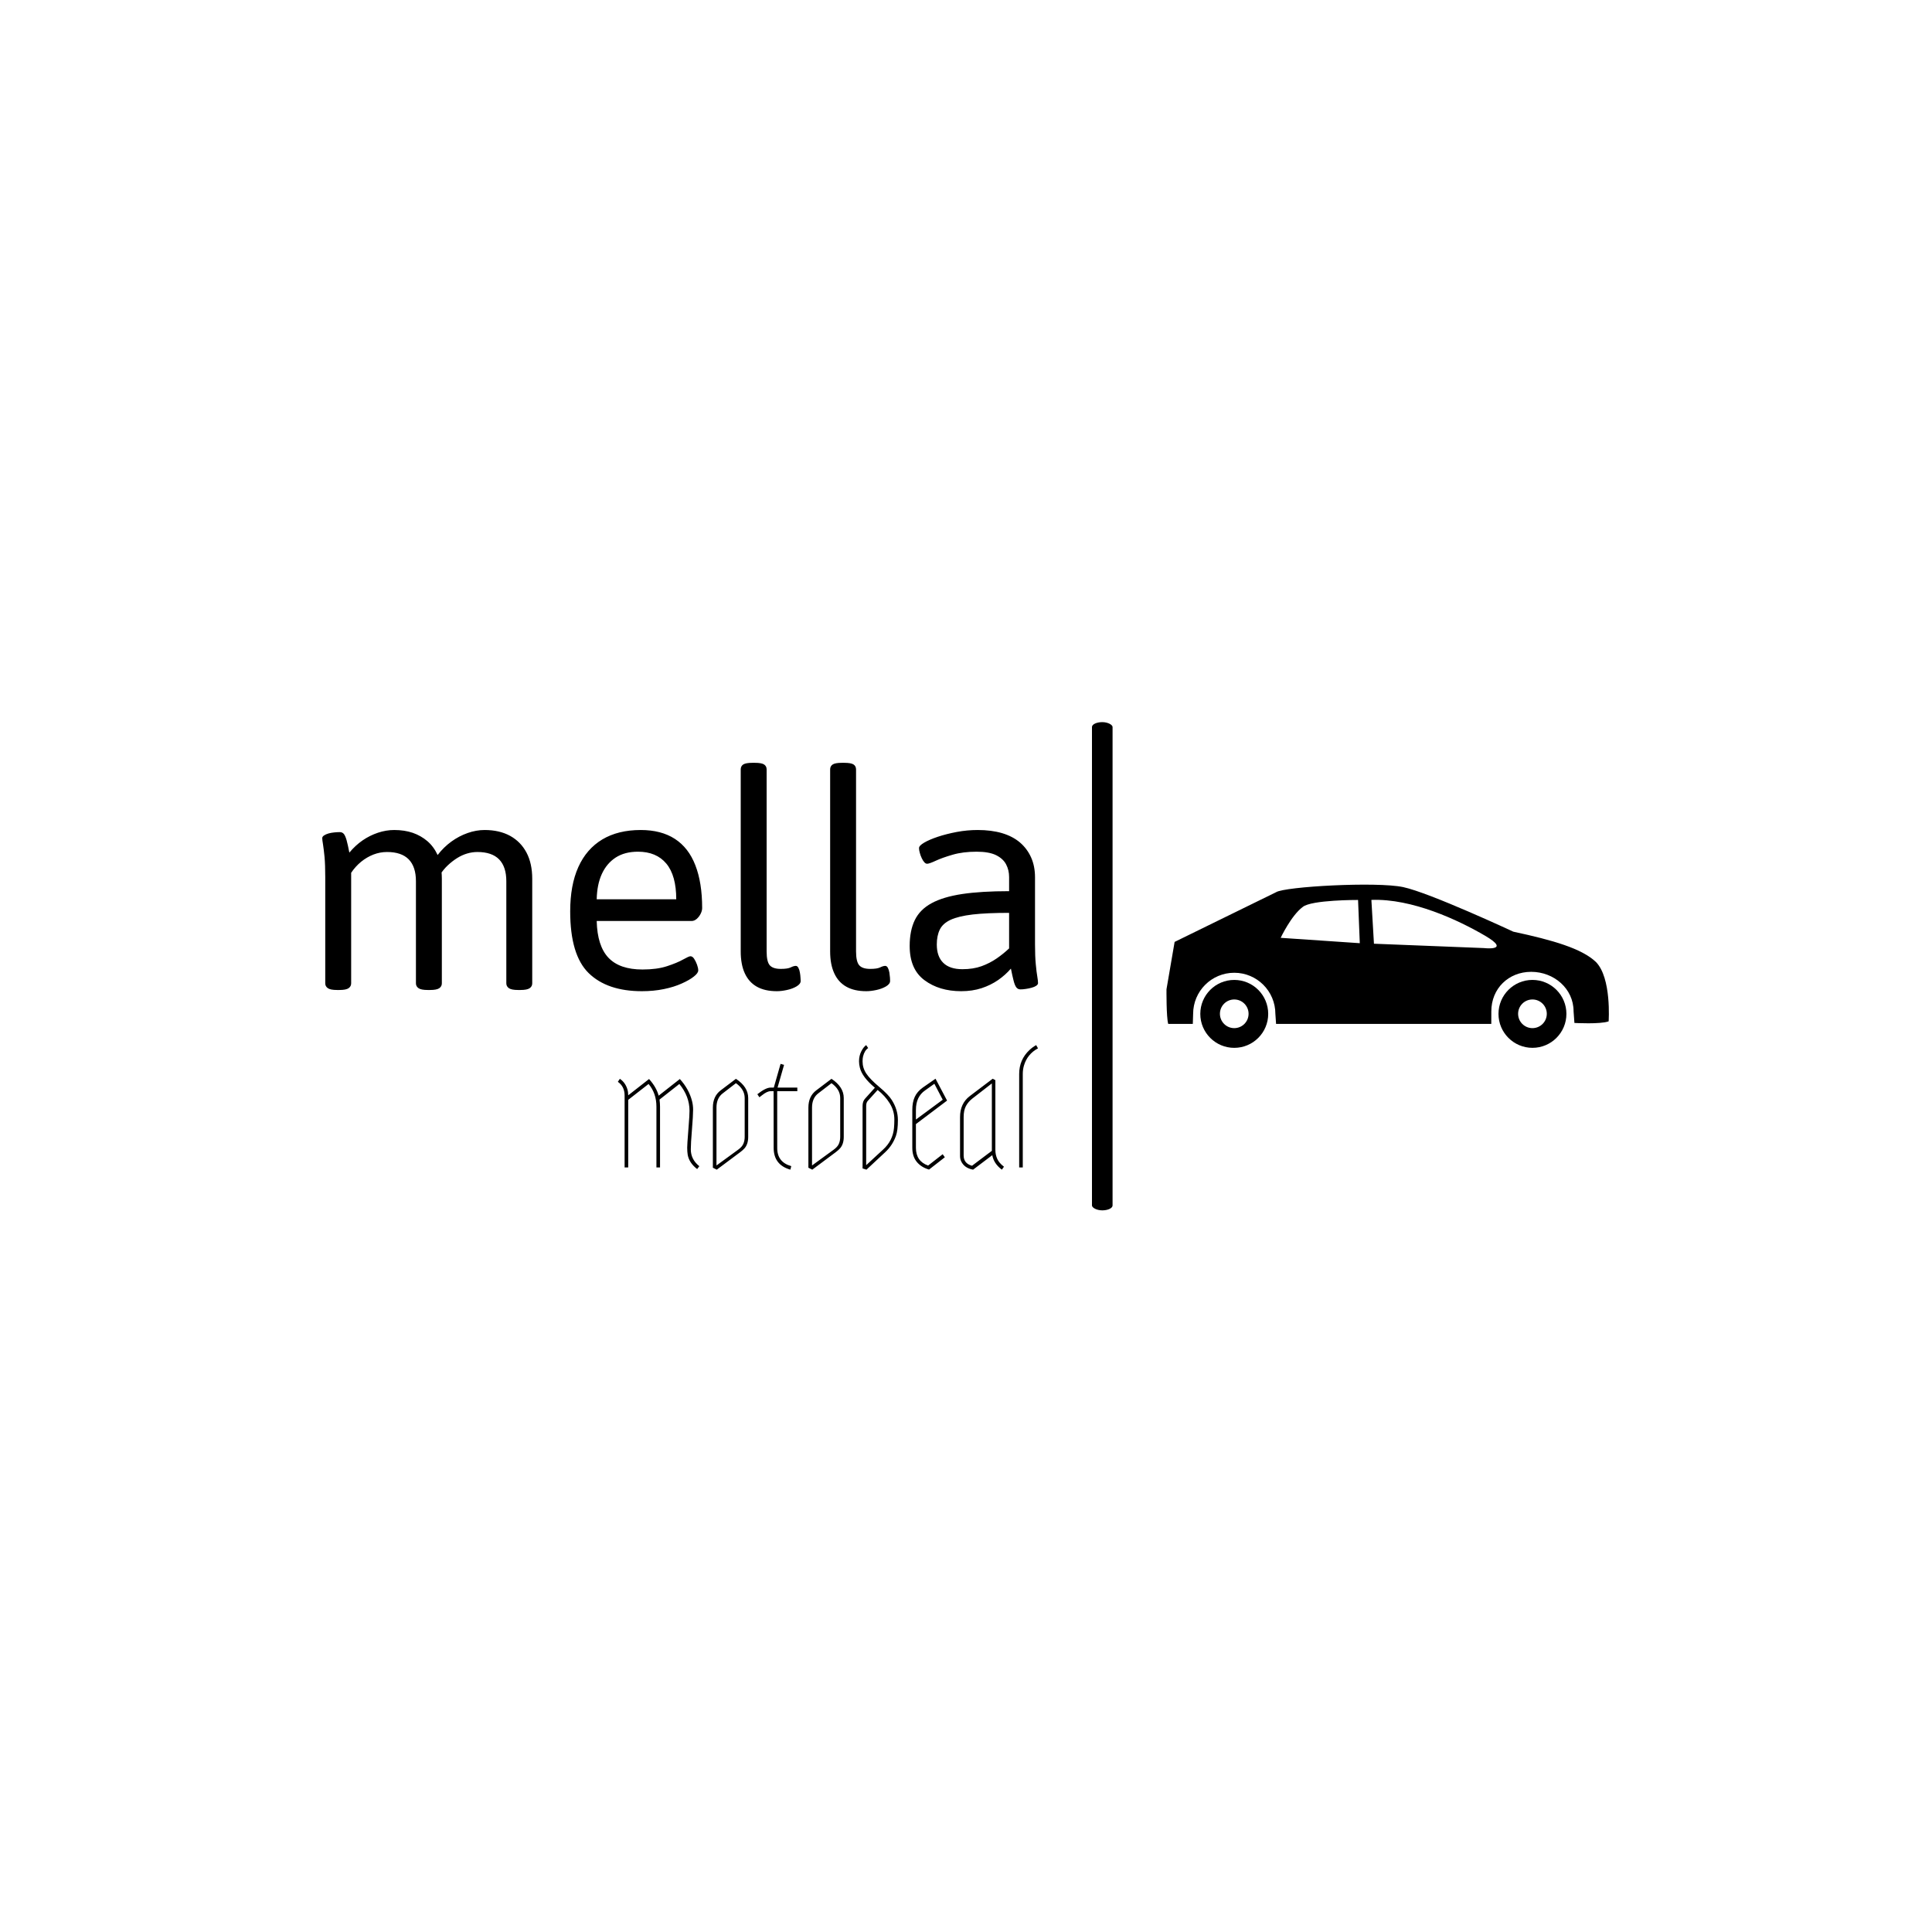 <svg xmlns="http://www.w3.org/2000/svg" version="1.1" xmlns:xlink="http://www.w3.org/1999/xlink" xmlns:svgjs="http://svgjs.dev/svgjs" width="1500" height="1500" viewBox="0 0 1500 1500"><rect width="1500" height="1500" fill="#ffffff"></rect><g transform="matrix(0.667,0,0,0.667,249.394,560.764)"><svg viewBox="0 0 396 150" data-background-color="#ffffff" preserveAspectRatio="xMidYMid meet" height="568" width="1500" xmlns="http://www.w3.org/2000/svg" xmlns:xlink="http://www.w3.org/1999/xlink"><g id="tight-bounds" transform="matrix(1,0,0,1,0.24,-0.039)"><svg viewBox="0 0 395.52 150.077" height="150.077" width="395.52"><g><svg viewBox="0 0 710.907 269.748" height="150.077" width="395.52"><g><rect width="11.379" height="269.748" x="425.308" y="0" fill="#000000" opacity="1" stroke-width="0" stroke="transparent" fill-opacity="1" class="rect-qz-0" data-fill-palette-color="primary" rx="1%" id="qz-0" data-palette-color="#636365"></rect></g><g transform="matrix(1,0,0,1,0,22.479)"><svg viewBox="0 0 395.52 224.79" height="224.79" width="395.52"><g id="textblocktransform"><svg viewBox="0 0 395.52 224.79" height="224.79" width="395.52" id="textblock"><g><svg viewBox="0 0 395.52 126.18" height="126.18" width="395.52"><g transform="matrix(1,0,0,1,0,0)"><svg width="395.52" viewBox="4 -37.6 118.79 37.9" height="126.18" data-palette-color="#636365"><path d="M6.85 0.1L6.45 0.1Q5.35 0.1 4.93-0.2 4.5-0.5 4.5-1L4.5-1 4.5-18.65Q4.5-20.7 4.38-22 4.25-23.3 4.13-24.05 4-24.8 4-25.1L4-25.1Q4-25.35 4.3-25.55 4.6-25.75 5.05-25.88 5.5-26 6-26.05 6.5-26.1 6.9-26.1L6.9-26.1Q7.35-26.1 7.6-25.78 7.85-25.45 8.05-24.73 8.25-24 8.5-22.7L8.5-22.7Q9.5-23.9 10.7-24.73 11.9-25.55 13.25-26 14.6-26.45 15.95-26.45L15.95-26.45Q17.65-26.45 19.03-25.98 20.4-25.5 21.45-24.6 22.5-23.7 23.15-22.3L23.15-22.3Q24.15-23.6 25.43-24.53 26.7-25.45 28.13-25.95 29.55-26.45 30.95-26.45L30.95-26.45Q33.4-26.45 35.18-25.48 36.95-24.5 37.9-22.7 38.85-20.9 38.85-18.35L38.85-18.35 38.85-1Q38.85-0.5 38.43-0.2 38 0.1 36.9 0.1L36.9 0.1 36.5 0.1Q35.4 0.1 34.98-0.2 34.55-0.5 34.55-1L34.55-1 34.55-17.95Q34.55-20.35 33.35-21.58 32.15-22.8 29.75-22.8L29.75-22.8Q28.9-22.8 28.05-22.55 27.2-22.3 26.4-21.8 25.6-21.3 24.85-20.6 24.1-19.9 23.5-18.95L23.5-18.95 23.45-20.65Q23.75-20.1 23.8-19.5 23.85-18.9 23.85-18.35L23.85-18.35 23.85-1Q23.85-0.5 23.43-0.2 23 0.1 21.9 0.1L21.9 0.1 21.5 0.1Q20.4 0.1 19.98-0.2 19.55-0.5 19.55-1L19.55-1 19.55-17.95Q19.55-20.35 18.35-21.58 17.15-22.8 14.75-22.8L14.75-22.8Q13.6-22.8 12.5-22.38 11.4-21.95 10.45-21.18 9.5-20.4 8.8-19.35L8.8-19.35 8.8-1Q8.8-0.5 8.38-0.2 7.95 0.1 6.85 0.1L6.85 0.1ZM57.05 0.3L57.05 0.3Q51.3 0.3 48.22-2.7 45.15-5.7 45.15-12.95L45.15-12.95Q45.15-17.3 46.5-20.3 47.85-23.3 50.47-24.88 53.1-26.45 56.85-26.45L56.85-26.45Q60.25-26.45 62.52-24.98 64.8-23.5 65.92-20.6 67.05-17.7 67.05-13.5L67.05-13.5Q67.05-13.05 66.8-12.55 66.55-12.05 66.15-11.7 65.75-11.35 65.3-11.35L65.3-11.35 49.55-11.35Q49.65-7.2 51.5-5.25 53.35-3.3 57.15-3.3L57.15-3.3Q59.55-3.3 61.22-3.85 62.9-4.4 63.87-4.95 64.85-5.5 65.1-5.5L65.1-5.5Q65.45-5.5 65.72-5.08 66-4.65 66.2-4.1 66.4-3.55 66.4-3.15L66.4-3.15Q66.4-2.7 65.67-2.13 64.95-1.55 63.67-0.98 62.4-0.4 60.7-0.05 59 0.3 57.05 0.3ZM49.55-14.95L49.55-14.95 62.75-14.95Q62.75-18.9 61.1-20.88 59.45-22.85 56.4-22.85L56.4-22.85Q54.2-22.85 52.7-21.88 51.2-20.9 50.4-19.15 49.6-17.4 49.55-14.95ZM79.45 0.3L79.45 0.3Q77.45 0.3 76.12-0.45 74.8-1.2 74.12-2.68 73.45-4.15 73.45-6.3L73.45-6.3 73.45-36.5Q73.45-37.05 73.87-37.33 74.3-37.6 75.4-37.6L75.4-37.6 75.8-37.6Q76.9-37.6 77.32-37.33 77.75-37.05 77.75-36.5L77.75-36.5 77.75-6.3Q77.75-4.6 78.27-4 78.8-3.4 80.1-3.4L80.1-3.4Q81.25-3.4 81.75-3.65 82.25-3.9 82.6-3.9L82.6-3.9Q82.85-3.9 83.02-3.58 83.2-3.25 83.27-2.8 83.35-2.35 83.37-1.95 83.4-1.55 83.4-1.4L83.4-1.4Q83.4-0.9 82.72-0.5 82.05-0.1 81.12 0.1 80.2 0.3 79.45 0.3ZM94.29 0.3L94.29 0.3Q92.29 0.3 90.97-0.45 89.64-1.2 88.97-2.68 88.29-4.15 88.29-6.3L88.29-6.3 88.29-36.5Q88.29-37.05 88.72-37.33 89.14-37.6 90.24-37.6L90.24-37.6 90.64-37.6Q91.74-37.6 92.17-37.33 92.59-37.05 92.59-36.5L92.59-36.5 92.59-6.3Q92.59-4.6 93.12-4 93.64-3.4 94.94-3.4L94.94-3.4Q96.09-3.4 96.59-3.65 97.09-3.9 97.44-3.9L97.44-3.9Q97.69-3.9 97.87-3.58 98.04-3.25 98.12-2.8 98.19-2.35 98.22-1.95 98.24-1.55 98.24-1.4L98.24-1.4Q98.24-0.9 97.57-0.5 96.89-0.1 95.97 0.1 95.04 0.3 94.29 0.3ZM110.04 0.3L110.04 0.3Q106.39 0.3 103.94-1.53 101.49-3.35 101.49-7.2L101.49-7.2Q101.49-9.75 102.34-11.5 103.19-13.25 105.12-14.3 107.04-15.35 110.22-15.83 113.39-16.3 117.99-16.3L117.99-16.3 117.99-18.65Q117.99-19.8 117.49-20.75 116.99-21.7 115.82-22.28 114.64-22.85 112.59-22.85L112.59-22.85Q110.34-22.85 108.62-22.35 106.89-21.85 105.82-21.35 104.74-20.85 104.39-20.85L104.39-20.85Q104.14-20.85 103.92-21.1 103.69-21.35 103.49-21.78 103.29-22.2 103.17-22.65 103.04-23.1 103.04-23.45L103.04-23.45Q103.04-23.85 103.89-24.35 104.74-24.85 106.17-25.33 107.59-25.8 109.32-26.13 111.04-26.45 112.79-26.45L112.79-26.45Q115.04-26.45 116.82-25.93 118.59-25.4 119.79-24.38 120.99-23.35 121.64-21.9 122.29-20.45 122.29-18.6L122.29-18.6 122.29-7.5Q122.29-5.45 122.42-4.15 122.54-2.85 122.67-2.13 122.79-1.4 122.79-1.05L122.79-1.05Q122.79-0.8 122.49-0.6 122.19-0.4 121.74-0.28 121.29-0.15 120.79-0.08 120.29 0 119.89 0L119.89 0Q119.44 0 119.19-0.33 118.94-0.65 118.74-1.43 118.54-2.2 118.29-3.45L118.29-3.45Q117.39-2.4 116.17-1.55 114.94-0.7 113.42-0.2 111.89 0.3 110.04 0.3ZM110.24-3.35L110.24-3.35Q112.04-3.35 113.42-3.85 114.79-4.35 115.92-5.13 117.04-5.9 117.99-6.8L117.99-6.8 117.99-12.7Q114.29-12.7 111.94-12.43 109.59-12.15 108.29-11.55 106.99-10.95 106.49-9.93 105.99-8.9 105.99-7.45L105.99-7.45Q105.99-5.45 107.07-4.4 108.14-3.35 110.24-3.35Z" opacity="1" transform="matrix(1,0,0,1,0,0)" fill="#000000" class="wordmark-text-0" data-fill-palette-color="primary" id="text-0"></path></svg></g></svg></g><g transform="matrix(1,0,0,1,163.31,155.968)"><svg viewBox="0 0 232.21 68.822" height="68.822" width="232.21"><g transform="matrix(1,0,0,1,0,0)"><svg width="232.21" viewBox="1.64 -41.41 142.24 42.17" height="68.822" data-palette-color="#89939e"><path d="M3.93 0L3.93-24.34Q3.93-27.39 1.64-28.98L1.64-28.98 2.32-30Q4.17-28.76 4.88-26.42L4.88-26.42Q5.15-25.54 5.15-24.41L5.15-24.41 12.21-29.93Q14.72-27.12 15.45-24.29L15.45-24.29 22.63-29.93Q25.73-26.51 26.76-22.46L26.76-22.46Q27.12-21.04 27.12-19.56L27.12-19.56Q27.12-17.58 26.73-12.82 26.34-8.06 26.34-6.13L26.34-6.13Q26.34-2.71 29.22-0.42L29.22-0.42 28.49 0.56Q25.78-1.54 25.29-4.27L25.29-4.27Q25.12-5.32 25.12-6.69L25.12-6.69Q25.12-7.54 25.2-8.54L25.2-8.54Q25.37-11.08 25.63-14.32 25.9-17.55 25.9-19.19L25.9-19.19Q25.9-24.07 22.46-28.25L22.46-28.25 15.75-22.97Q15.92-21.66 15.92-20.58L15.92-20.58 15.92 0 14.7 0 14.7-20.58Q14.7-25.1 12.04-28.25L12.04-28.25 5.15-22.88 5.15 0 3.93 0ZM36.47-26.1L41.62-30Q45.77-27.25 45.77-23.51L45.77-23.51 45.77-10.35Q45.77-7.89 44.53-6.47L44.53-6.47Q43.99-5.86 43.11-5.2L43.11-5.2 35.13 0.76 33.81 0.1 33.81-20.26Q33.81-24.1 36.47-26.1L36.47-26.1ZM41.62-28.52L37.18-25.1Q35.03-23.49 35.03-20.26L35.03-20.26 35.03-0.66 42.43-6.05Q43.7-6.98 44.14-8.02 44.58-9.06 44.58-10.35L44.58-10.35 44.58-23.51Q44.58-26.42 41.62-28.52L41.62-28.52ZM60.35-0.44L60.05 0.76Q54.39-0.85 54.39-6.64L54.39-6.64 54.37-25.81 53.36-25.81Q52.17-25.81 50.46-24.44L50.46-24.44Q50.02-24.07 49.56-23.75L49.56-23.75 48.87-24.78Q51.73-27.03 53.36-27.03L53.36-27.03 54.44-27.03 56.73-35.06 57.91-34.72 55.71-27.03 62.4-27.03 62.4-25.81 55.59-25.81 55.59-15.23Q55.59-11.3 55.6-6.53 55.61-1.76 60.35-0.44L60.35-0.44ZM68.82-26.1L73.97-30Q78.12-27.25 78.12-23.51L78.12-23.51 78.12-10.35Q78.12-7.89 76.87-6.47L76.87-6.47Q76.34-5.86 75.46-5.2L75.46-5.2 67.47 0.76 66.15 0.1 66.15-20.26Q66.15-24.1 68.82-26.1L68.82-26.1ZM73.97-28.52L69.52-25.1Q67.38-23.49 67.38-20.26L67.38-20.26 67.38-0.66 74.77-6.05Q76.04-6.98 76.48-8.02 76.92-9.06 76.92-10.35L76.92-10.35 76.92-23.51Q76.92-26.42 73.97-28.52L73.97-28.52ZM85.81 0.76L84.49 0.34 84.49-20.8Q84.49-22.39 85.34-23.29L85.34-23.29 88.66-26.98Q84.37-30.57 83.58-33.74L83.58-33.74Q83.29-34.86 83.29-35.94L83.29-35.94Q83.29-37.79 84.05-39.28 84.8-40.77 85.71-41.41L85.71-41.41 86.39-40.41Q85.17-39.62 84.66-37.6L84.66-37.6Q84.49-36.91 84.49-35.89L84.49-35.89Q84.49-33.69 85.74-31.79 87-29.88 90.14-27.25 93.28-24.61 94.37-22.85L94.37-22.85Q96.45-19.58 96.45-16.06L96.45-16.06Q96.45-12.52 95.79-10.69L95.79-10.69Q94.64-7.47 92.2-5.2L92.2-5.2 85.81 0.76ZM95.13-13.35L95.13-13.35Q95.25-14.7 95.25-16.26L95.25-16.26Q95.25-19.17 93.67-21.72 92.08-24.27 89.59-26.22L89.59-26.22 86.24-22.51Q85.71-21.92 85.71-20.8L85.71-20.8 85.71-0.76 91.4-6.01Q94.74-9.03 95.13-13.35ZM111.61-4.47L112.34-3.44 106.99 0.73Q104.33-0.05 102.83-1.89 101.33-3.74 101.33-6.64L101.33-6.64 101.33-19.48Q101.33-22.05 102.15-23.86 102.97-25.68 104.94-27.08L104.94-27.08 109.19-30.03 113.1-22.63 102.55-14.67 102.55-6.64Q102.55-2.1 106.68-0.63L106.68-0.63 111.61-4.47ZM102.55-19.48L102.55-16.21 111.63-22.92 108.8-28.32 105.65-26.07Q102.55-23.93 102.55-19.48L102.55-19.48ZM132.36-0.24L131.65 0.76Q128.92-1.27 128.4-4.15L128.4-4.15 121.91 0.76Q118.93 0.22 117.86-2.1L117.86-2.1Q117.49-2.88 117.49-3.93L117.49-3.93Q117.49-4 117.49-4.05L117.49-4.05 117.49-17.04Q117.49-21.66 120.81-24.17L120.81-24.17 128.55-30.03 129.45-29.54 129.45-5.96Q129.45-4.3 130.08-2.91 130.7-1.51 132.36-0.24L132.36-0.24ZM118.71-17.04L118.71-4.05Q118.71-1.34 121.54-0.56L121.54-0.56 128.26-5.62 128.26-28.44 121.69-23.34Q120.3-22.27 119.5-20.81 118.71-19.36 118.71-17.04L118.71-17.04ZM143.27-41.41L143.88-40.31Q140.27-38.38 139.12-34.47L139.12-34.47Q138.73-33.15 138.73-31.62L138.73-31.62 138.73 0 137.51 0 137.51-31.62Q137.51-36.5 141.02-39.77L141.02-39.77Q142.07-40.75 143.27-41.41L143.27-41.41Z" opacity="1" transform="matrix(1,0,0,1,0,0)" fill="#000000" class="slogan-text-1" data-fill-palette-color="secondary" id="text-1"></path></svg></g></svg></g></svg></g></svg></g><g transform="matrix(1,0,0,1,466.475,89.789)"><svg viewBox="0 0 244.431 90.171" height="90.171" width="244.431"><g><svg xmlns="http://www.w3.org/2000/svg" xmlns:xlink="http://www.w3.org/1999/xlink" version="1.1" x="0" y="0" viewBox="0.296 33.947 99.406 36.671" enable-background="new 0 33.947 100 36.669" xml:space="preserve" width="244.431" height="90.171" class="icon-icon-0" data-fill-palette-color="accent" id="icon-0"><g fill="#89939e" data-fill-palette-color="accent"><path d="M15.524 55.357c-4.213 0-7.629 3.418-7.629 7.631s3.416 7.63 7.629 7.63c4.215 0 7.63-3.417 7.63-7.63S19.738 55.357 15.524 55.357zM15.524 66.189c-1.778 0-3.219-1.441-3.219-3.22s1.441-3.221 3.219-3.221c1.777 0 3.219 1.442 3.219 3.221C18.742 64.748 17.301 66.189 15.524 66.189z" fill="#000000" data-fill-palette-color="accent"></path><path d="M82.53 55.355c-4.215 0-7.632 3.417-7.632 7.629 0 4.214 3.417 7.631 7.632 7.631 4.212 0 7.63-3.417 7.63-7.631C90.16 58.772 86.742 55.355 82.53 55.355zM82.53 66.189c-1.778 0-3.222-1.441-3.222-3.22s1.443-3.221 3.222-3.221 3.223 1.442 3.223 3.221S84.309 66.189 82.53 66.189z" fill="#000000" data-fill-palette-color="accent"></path><path d="M78.23 44.515c0 0-18.764-8.75-24.754-10.018-5.987-1.268-26.597-0.115-28.554 1.151l-11.515 5.64L2.125 46.815 0.298 57.465c0 0-0.05 6.318 0.388 7.773h5.527l0.071-2.25c0-5.103 4.138-9.24 9.243-9.24 5.103 0 9.238 4.138 9.238 9.24l0.158 2.25h48.359l0.007-2.83c0-5.103 3.856-8.87 8.959-8.87s9.523 3.768 9.523 8.87l0.19 2.616c0 0 5.845 0.33 7.688-0.361 0 0 0.69-9.787-2.878-13.357C93.603 48.308 87.213 46.44 78.23 44.515zM25.956 45.896c0 0 2.363-5.01 4.943-6.924 1.911-1.627 12.446-1.583 12.446-1.583l0.389 9.715L25.956 45.896zM71.613 48.198l-24.698-0.978-0.577-9.846c9.154-0.344 19.576 4.549 25.563 8.06C77.89 48.946 71.613 48.198 71.613 48.198z" fill="#000000" data-fill-palette-color="accent"></path></g></svg></g></svg></g></svg></g><defs></defs></svg><rect width="395.52" height="150.077" fill="none" stroke="none" visibility="hidden"></rect></g></svg></g></svg>